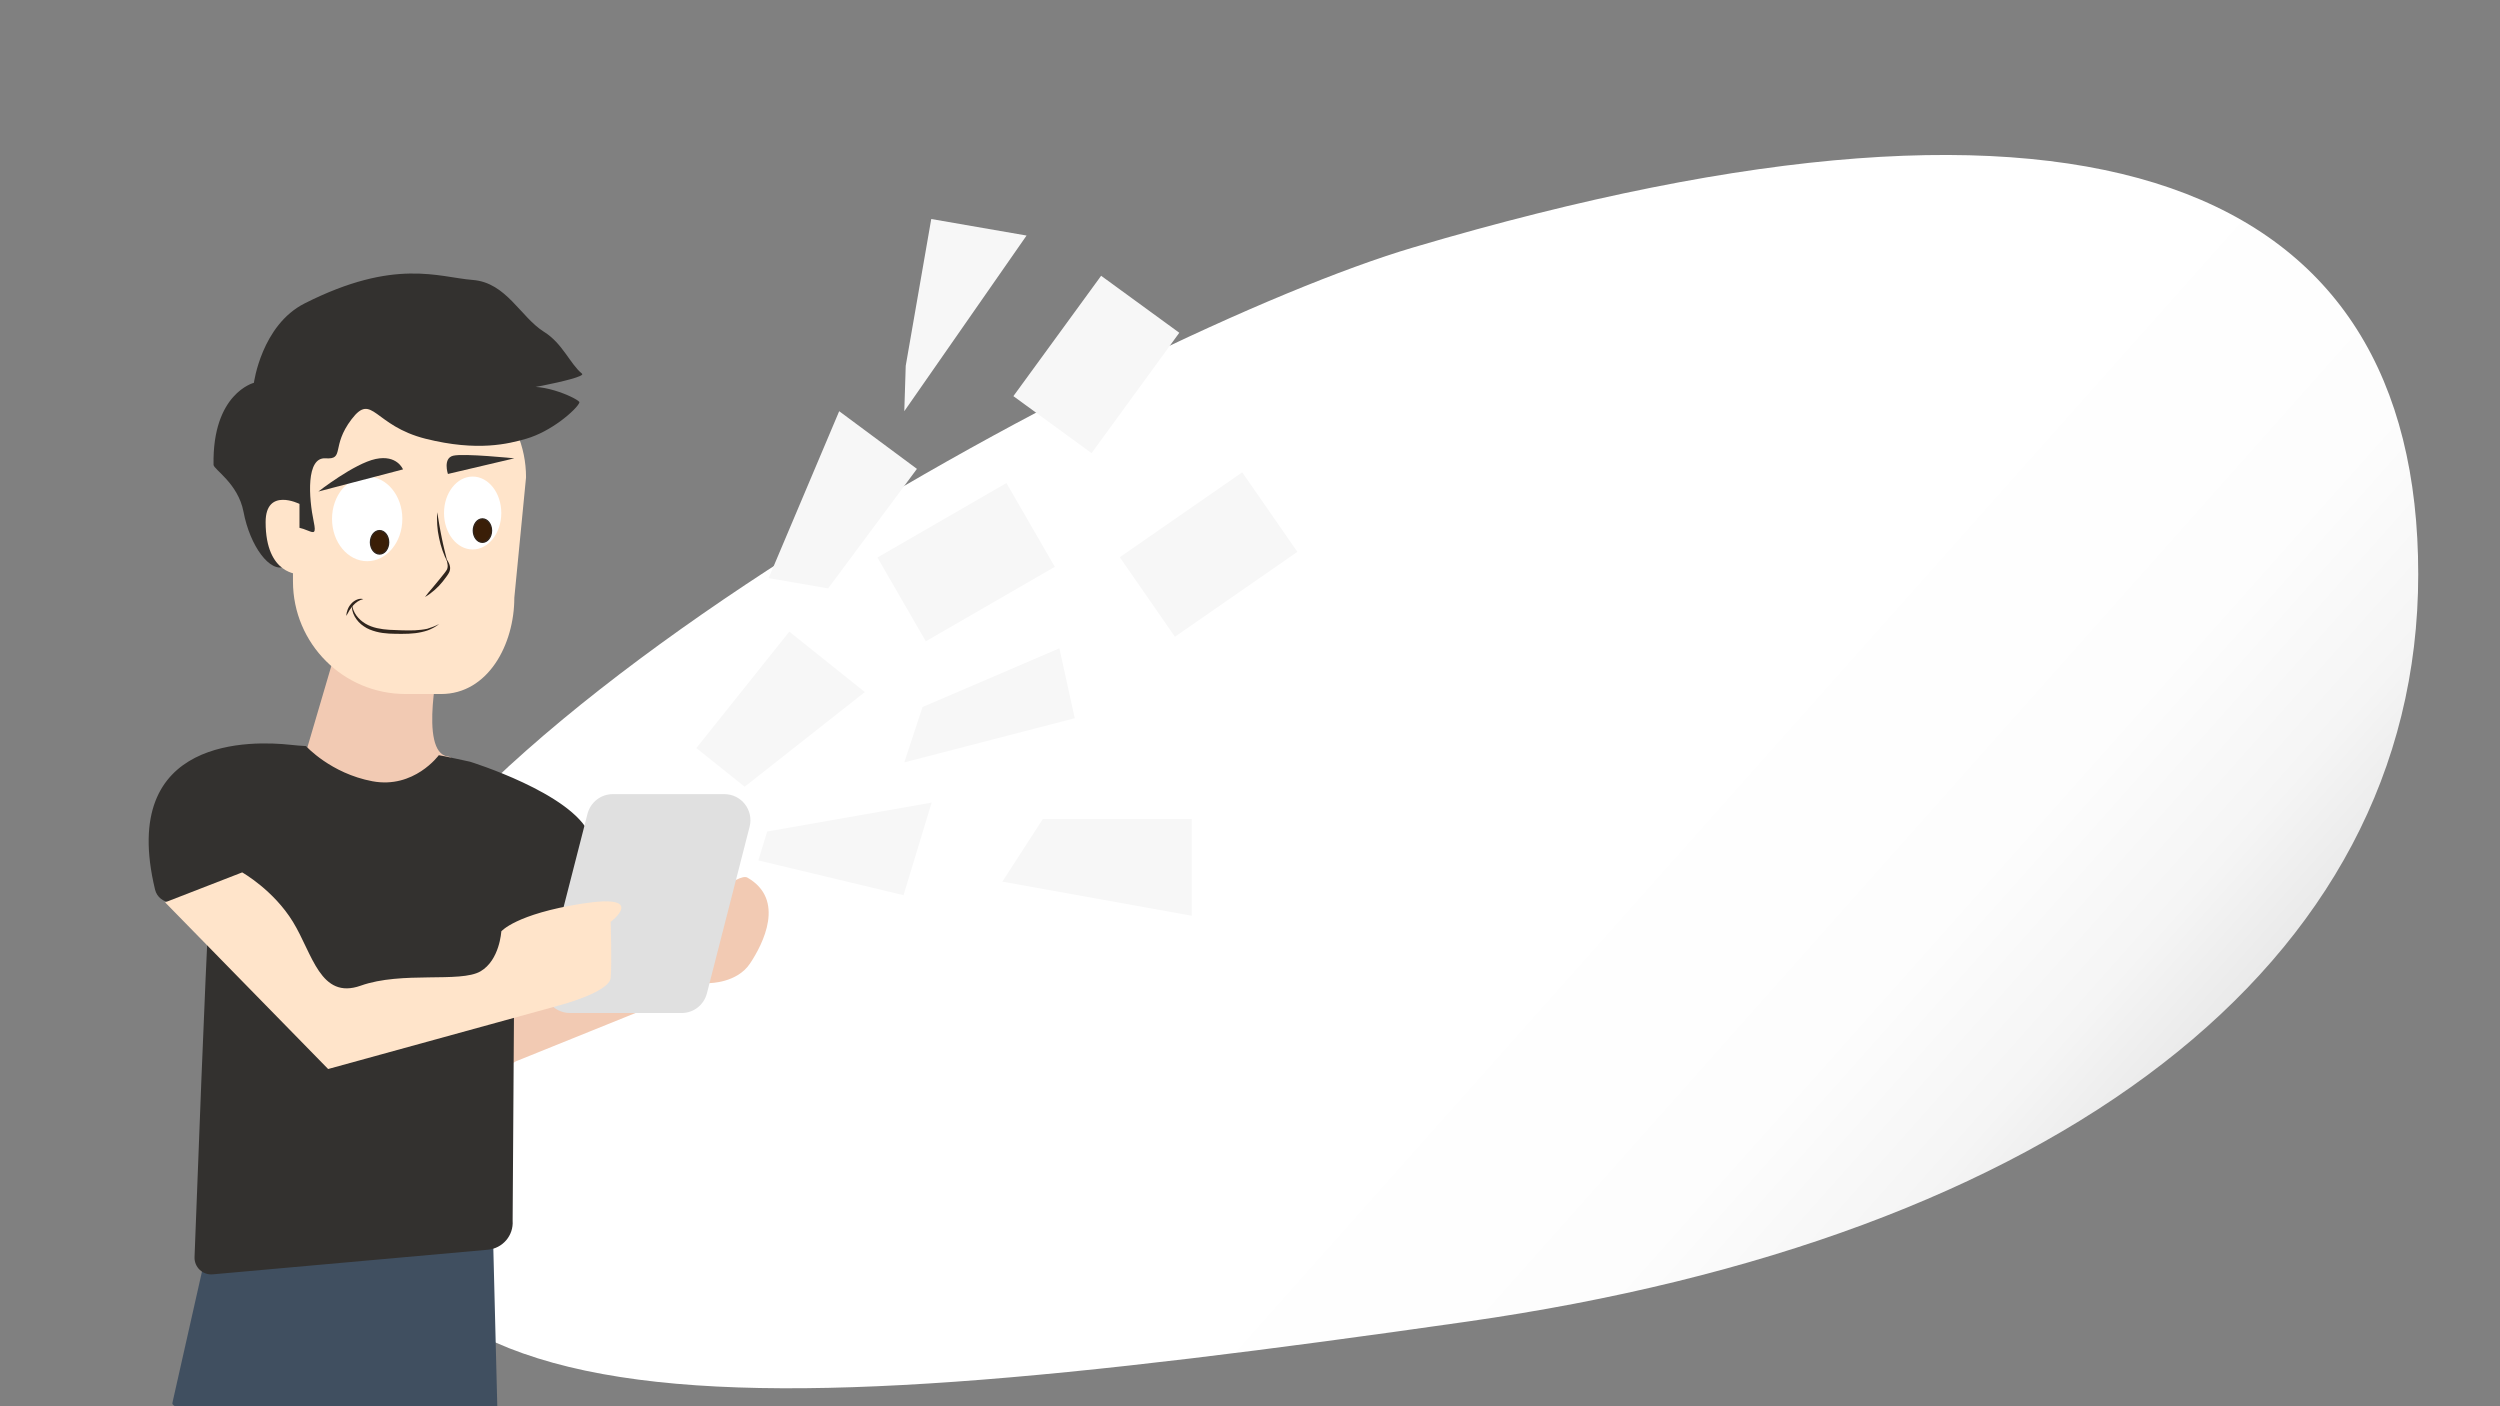 <?xml version="1.0" encoding="utf-8"?>
<!-- Generator: Adobe Illustrator 23.0.3, SVG Export Plug-In . SVG Version: 6.00 Build 0)  -->
<svg version="1.1" xmlns="http://www.w3.org/2000/svg" xmlns:xlink="http://www.w3.org/1999/xlink" x="0px" y="0px"
	 viewBox="0 0 1920 1080" style="enable-background:new 0 0 1920 1080;" xml:space="preserve">
<rect x="0" y="0" width="1920" height="1080" fill="#808080" stroke="none"/>
<style type="text/css">
	.st0{fill:url(#SVGID_1_);}
	.st1{fill:#404F60;}
	.st2{fill:#F2CAB3;}
	.st3{fill:#FFE4CA;}
	.st4{fill:#FFFFFF;}
	.st5{fill:#30251D;}
	.st6{fill:#3A1E07;stroke:#30251D;stroke-miterlimit:10;}
	.st7{fill:#33312F;}
	.st8{fill:#E0E0E0;}
	.st9{fill:#F7F7F7;}
</style>
<g id="Layer_1">
	<g>
		<linearGradient id="SVGID_1_" gradientUnits="userSpaceOnUse" x1="1164.271" y1="704.279" x2="1866.47" y2="1329.057">
			<stop  offset="0" style="stop-color:#FFFFFF"/>
			<stop  offset="0.261" style="stop-color:#FDFDFD"/>
			<stop  offset="0.399" style="stop-color:#F5F5F5"/>
			<stop  offset="0.507" style="stop-color:#E7E7E7"/>
			<stop  offset="0.601" style="stop-color:#D4D4D4"/>
			<stop  offset="0.685" style="stop-color:#BBBBBB"/>
			<stop  offset="0.762" style="stop-color:#9D9D9D"/>
			<stop  offset="0.834" style="stop-color:#787878"/>
			<stop  offset="0.901" style="stop-color:#4E4E4E"/>
			<stop  offset="0.963" style="stop-color:#202020"/>
			<stop  offset="1" style="stop-color:#000000"/>
		</linearGradient>
		<path class="st0" d="M1857.2,441c0-301.5-249.6-405.5-771.7-251C869.1,254,255,583,255,804c0,301.6,263,298,871.7,211
			C1577,950.7,1857.2,742.5,1857.2,441z"/>
	</g>
	<g>
		<path class="st1" d="M378,924l4,159c0,0-256.6,10.8-249.5-6L159,959.3"/>
		<path class="st2" d="M423,647c-1.8,0,70.7,35.4,112,47c4.7,1.3,32-24,39-20c29.5,16.9,12,51,2,66s-31,15-31,15l-148.8,60.1
			c-12.5,8.9-30.1,3.1-35-11.5L363,653"/>
		<path class="st2" d="M338,504c0,0-17,74,6,77c12.4,1.6-16,29.5-49,29c-28.2-0.4-61-29-61-29l25-85"/>
		<g>
			<path class="st3" d="M338.8,533h-27.3c-47.8,0-86.5-38.7-86.5-86.5v-79.9c0-47.8,38.7-86.5,86.5-86.5h6
				c47.8,0,86.5,38.7,86.5,86.5l-9,92.5C395,495,374.8,533,338.8,533z"/>
		</g>
		<ellipse class="st4" cx="363" cy="394" rx="22" ry="28"/>
		<ellipse class="st4" cx="282" cy="398.5" rx="27" ry="32.5"/>
		<g>
			<path class="st5" d="M337.3,479.2c-2.5,2.1-5.6,3.7-8.7,4.9c-3.2,1.1-6.5,1.8-9.8,2.2c-3.3,0.4-6.7,0.5-10,0.5s-6.6,0-10-0.2
				c-3.3-0.2-6.7-0.6-10-1.5s-6.6-2.1-9.4-4.1c-2.9-1.9-5.3-4.5-7-7.5s-2.5-6.5-2.1-9.8c0.3,3.3,1.5,6.4,3.4,9s4.3,4.7,7,6.3
				c2.7,1.6,5.7,2.7,8.8,3.4c3.1,0.7,6.3,1.1,9.5,1.3c3.2,0.2,6.5,0.3,9.8,0.4s6.5,0.1,9.8,0c3.2-0.2,6.5-0.5,9.6-1.2
				C331.3,481.9,334.4,480.8,337.3,479.2z"/>
		</g>
		<g>
			<path class="st5" d="M266,473c0-1.7,0.4-3.4,1-4.9c0.6-1.6,1.5-3.1,2.7-4.4c1.1-1.3,2.6-2.4,4.2-3.1s3.4-1,5.1-0.5
				c-3.3,0.8-5.7,2.6-7.8,4.9c-1,1.1-1.9,2.4-2.8,3.7C267.6,470.1,266.8,471.5,266,473z"/>
		</g>
		<ellipse class="st6" cx="291.5" cy="416.5" rx="7" ry="9"/>
		<ellipse class="st6" cx="370.5" cy="407.5" rx="7" ry="9"/>
		<g>
			<path class="st5" d="M335.8,393.4l1.6,9.7c0.6,3.2,1.1,6.4,1.8,9.6c0.6,3.2,1.4,6.4,2.1,9.5l2.4,9.6c-1.5-2.9-2.8-6-3.9-9.1
				s-1.9-6.3-2.6-9.6c-0.7-3.2-1.2-6.5-1.4-9.8C335.6,400,335.5,396.7,335.8,393.4z"/>
		</g>
		<g>
			<path class="st5" d="M343,429.5c0.9,1.3,1.7,2.6,2.2,4.1c0.3,0.8,0.4,1.6,0.5,2.5c0,0.9-0.1,1.8-0.4,2.6
				c-0.3,0.8-0.7,1.6-1.1,2.2c-0.4,0.7-0.8,1.3-1.3,1.9c-0.9,1.3-1.8,2.5-2.8,3.7c-1.9,2.4-4,4.6-6.3,6.6s-4.7,3.9-7.4,5.4
				c1.8-2.5,3.8-4.8,5.7-7l5.7-6.9l2.8-3.5c0.9-1.2,1.9-2.3,2.5-3.4s0.8-2.4,0.7-3.8C343.6,432.5,343.3,431,343,429.5z"/>
		</g>
		<path class="st7" d="M244.5,377.5l65-17c0,0-4.5-11.5-21-8S244.5,377.5,244.5,377.5z"/>
		<path class="st7" d="M344,364l51-12c0,0-39-4-47-2S344,364,344,364z"/>
		<path class="st7" d="M327,337c40,10,63.6,3.8,77,0c9.7-2.8,18.9-8.1,26.2-13.4c8.5-6.2,14.3-12.4,14.8-14.6c0.5-1.9-27-15.7-45-11
			c-23,6,51.7-7.2,47-11c-9.1-7.4-15-23.3-29-32c-18.3-11.4-29-38-55-40s-59.6-17.1-129,18c-33.1,16.7-39,61-39,61s-32,8-31,63
			c0.1,3.5,18.8,14.2,23,36c5,26.5,20.5,47.5,32,42c1.4-0.6-3.2-27.4-2-28c17-8.1,27.7,11.8,24-6c-4-19-6-50,9-49s4-9,20-30
			S287,327,327,337z"/>
		<path class="st3" d="M230,387c0,0-26-13-26,14c0,41,26,40,26,40"/>
		<path class="st7" d="M163.4,978.7l211.2-18.9c11.4-1,19.9-10.9,19.1-22.3L395,738c-0.9-13.7,3.5-33.5,17-31l12-6
			c16.5,3.1,35.4-44.8,28.8-60.2C439.1,609.1,361,585,361,585s-22.8-5-24-5c0,0-19,26-51,20s-51-27-51-27c-1.8,0-10.2-0.8-12-1
			c-27.7-3-132.6-7.6-103.9,111.3c1.4,5.7,6.5,9.7,12.3,9.7h16c7.3,0,13.1,6.2,12.7,13.5c-1.1,17.8-3.1,65.2-5.4,121.8
			c-1.7,43.4-3.6,92.2-5.3,137.3C149.2,973.2,155.7,979.4,163.4,978.7z"/>
		<path class="st8" d="M418.4,753l32.8-128c2.3-8.9,10.3-15.1,19.4-15.1h85.7c13.1,0,22.6,12.3,19.4,25l-32.8,128
			c-2.3,8.9-10.2,15.1-19.4,15.1h-85.7C424.7,778,415.2,765.7,418.4,753z"/>
		<path class="st3" d="M126.8,693L252,821l178-49c0,0,38-10,39-21s0-43,0-43s29-22-22-14s-62,21.3-62,21.3s-1.2,22.1-16,30.7
			c-15.5,9-60.3-0.3-92,11c-31,11-37-24.5-52-49s-39-38-39-38"/>
	</g>
</g>
<g id="Layer_2">
	<polygon class="st9" points="664.2,531.5 606.2,485.1 534.8,574.5 571.9,604.2 	"/>
	<polygon class="st9" points="825.4,551.6 813.6,497.9 708.5,543 694.5,585.5 	"/>
	<polygon class="st9" points="788.4,180.9 715.2,168.2 695.6,280.9 694.5,315.8 	"/>
	<polygon class="st9" points="693.9,687.5 715.5,616.4 589.2,638.6 582.4,660.8 	"/>
	<rect x="704.8" y="374.6" transform="matrix(0.5 0.866 -0.866 0.5 744.945 -426.683)" class="st9" width="74.3" height="114.4"/>
	
		<rect x="804.7" y="222.9" transform="matrix(0.808 0.589 -0.589 0.808 326.756 -442.27)" class="st9" width="74.3" height="114.4"/>
	
		<rect x="891.4" y="368.3" transform="matrix(0.57 0.822 -0.822 0.57 748.673 -579.925)" class="st9" width="74.3" height="114.4"/>
	<polygon class="st9" points="915.3,703.3 915.3,629 800.9,629 769.8,677.1 	"/>
	<polygon class="st9" points="704.2,360.1 644.5,315.8 590.3,444 636,451.9 	"/>
</g>
</svg>
